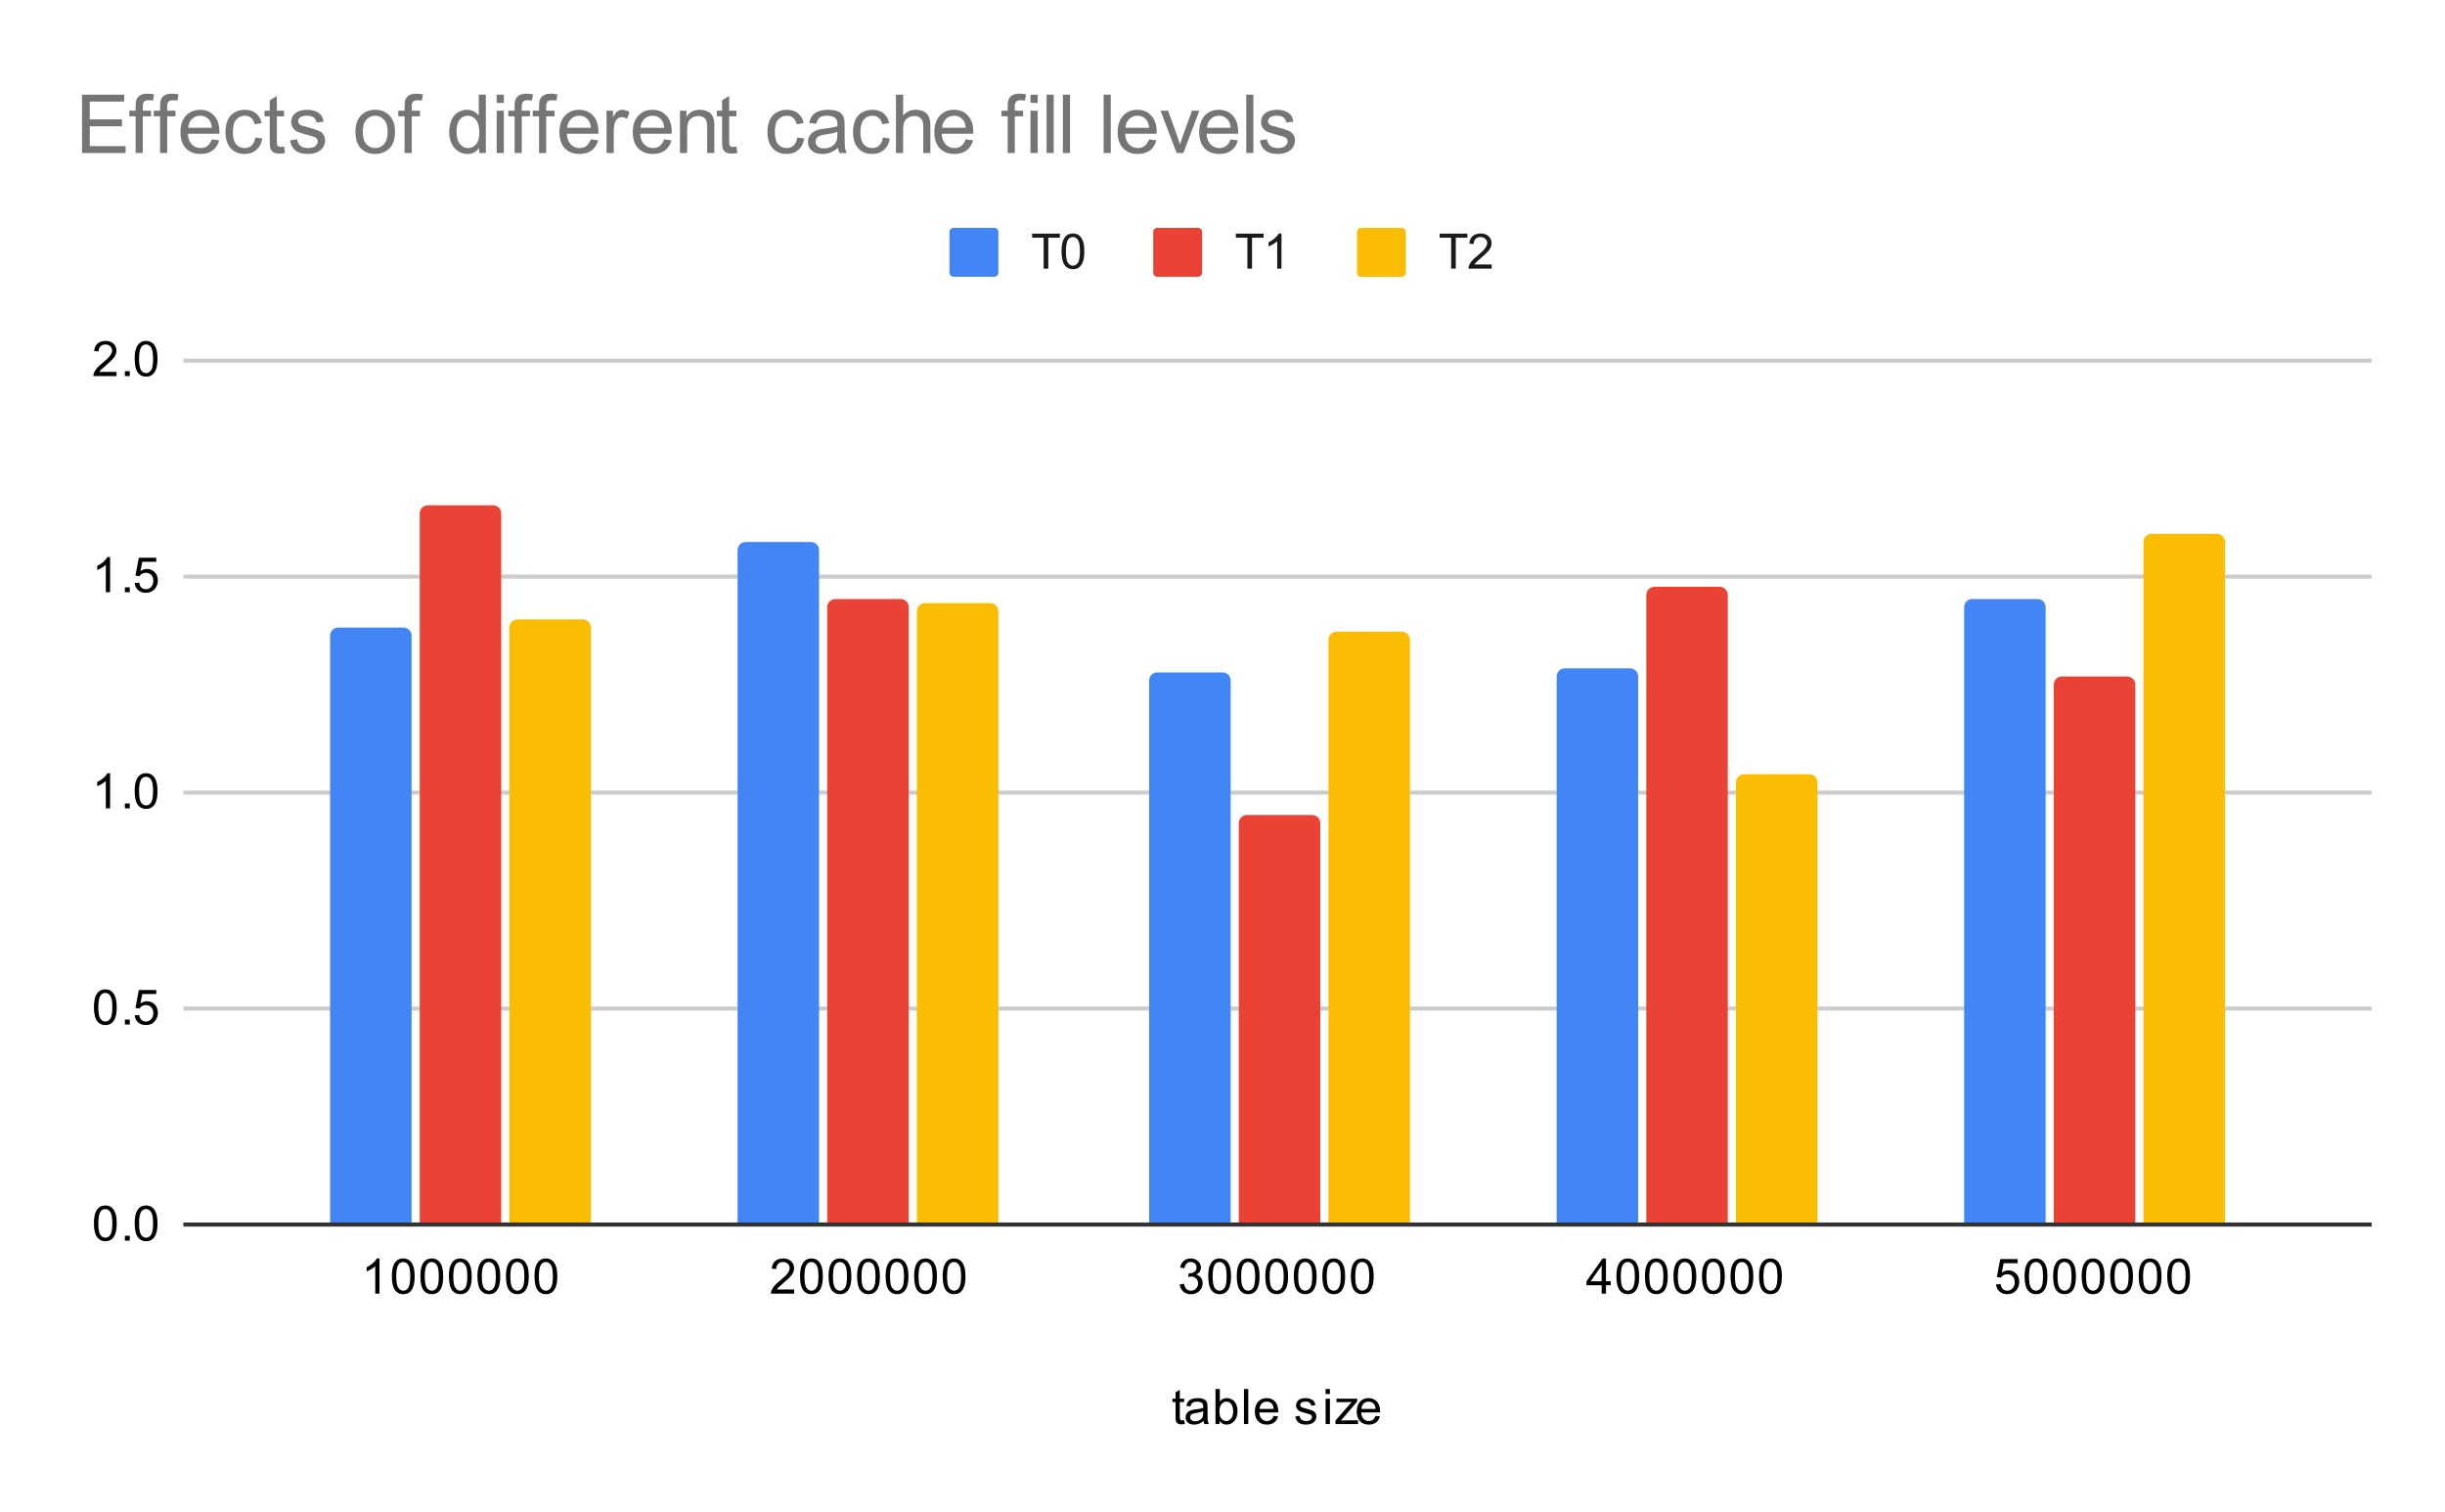 <svg version="1.1" viewBox="0.0 0.0 600.0 371.0" fill="none" stroke="none" stroke-linecap="square" stroke-miterlimit="10" width="600" height="371" xmlns:xlink="http://www.w3.org/1999/xlink" xmlns="http://www.w3.org/2000/svg"><path fill="#ffffff" d="M0 0L600.0 0L600.0 371.0L0 371.0L0 0Z" fill-rule="nonzero"/><path stroke="#333333" stroke-width="1.0" stroke-linecap="butt" d="M45.5 300.5L581.5 300.5" fill-rule="nonzero"/><path stroke="#cccccc" stroke-width="1.0" stroke-linecap="butt" d="M45.5 247.5L581.5 247.5" fill-rule="nonzero"/><path stroke="#cccccc" stroke-width="1.0" stroke-linecap="butt" d="M45.5 194.5L581.5 194.5" fill-rule="nonzero"/><path stroke="#cccccc" stroke-width="1.0" stroke-linecap="butt" d="M45.5 141.5L581.5 141.5" fill-rule="nonzero"/><path stroke="#cccccc" stroke-width="1.0" stroke-linecap="butt" d="M45.5 88.5L581.5 88.5" fill-rule="nonzero"/><clipPath id="id_0"><path d="M45.55 88.283L581.45 88.283L581.45 300.45L45.55 300.45L45.55 88.283Z" clip-rule="nonzero"/></clipPath><path stroke="#000000" stroke-width="2.0" stroke-linecap="butt" stroke-opacity="0.0" clip-path="url(#id_0)" d="M101.0 300.0L81.0 300.0L81.0 156.0C81.0 154.895 81.895 154.0 83.0 154.0L99.0 154.0C100.105 154.0 101.0 154.895 101.0 156.0Z" fill-rule="nonzero"/><path fill="#4285f4" clip-path="url(#id_0)" d="M101.0 300.0L81.0 300.0L81.0 156.0C81.0 154.895 81.895 154.0 83.0 154.0L99.0 154.0C100.105 154.0 101.0 154.895 101.0 156.0Z" fill-rule="nonzero"/><path stroke="#000000" stroke-width="2.0" stroke-linecap="butt" stroke-opacity="0.0" clip-path="url(#id_0)" d="M201.0 300.0L181.0 300.0L181.0 135.0C181.0 133.895 181.895 133.0 183.0 133.0L199.0 133.0C200.105 133.0 201.0 133.895 201.0 135.0Z" fill-rule="nonzero"/><path fill="#4285f4" clip-path="url(#id_0)" d="M201.0 300.0L181.0 300.0L181.0 135.0C181.0 133.895 181.895 133.0 183.0 133.0L199.0 133.0C200.105 133.0 201.0 133.895 201.0 135.0Z" fill-rule="nonzero"/><path stroke="#000000" stroke-width="2.0" stroke-linecap="butt" stroke-opacity="0.0" clip-path="url(#id_0)" d="M302.0 300.0L282.0 300.0L282.0 167.0C282.0 165.895 282.895 165.0 284.0 165.0L300.0 165.0C301.105 165.0 302.0 165.895 302.0 167.0Z" fill-rule="nonzero"/><path fill="#4285f4" clip-path="url(#id_0)" d="M302.0 300.0L282.0 300.0L282.0 167.0C282.0 165.895 282.895 165.0 284.0 165.0L300.0 165.0C301.105 165.0 302.0 165.895 302.0 167.0Z" fill-rule="nonzero"/><path stroke="#000000" stroke-width="2.0" stroke-linecap="butt" stroke-opacity="0.0" clip-path="url(#id_0)" d="M402.0 300.0L382.0 300.0L382.0 166.0C382.0 164.895 382.895 164.0 384.0 164.0L400.0 164.0C401.105 164.0 402.0 164.895 402.0 166.0Z" fill-rule="nonzero"/><path fill="#4285f4" clip-path="url(#id_0)" d="M402.0 300.0L382.0 300.0L382.0 166.0C382.0 164.895 382.895 164.0 384.0 164.0L400.0 164.0C401.105 164.0 402.0 164.895 402.0 166.0Z" fill-rule="nonzero"/><path stroke="#000000" stroke-width="2.0" stroke-linecap="butt" stroke-opacity="0.0" clip-path="url(#id_0)" d="M502.0 300.0L482.0 300.0L482.0 149.0C482.0 147.895 482.895 147.0 484.0 147.0L500.0 147.0C501.105 147.0 502.0 147.895 502.0 149.0Z" fill-rule="nonzero"/><path fill="#4285f4" clip-path="url(#id_0)" d="M502.0 300.0L482.0 300.0L482.0 149.0C482.0 147.895 482.895 147.0 484.0 147.0L500.0 147.0C501.105 147.0 502.0 147.895 502.0 149.0Z" fill-rule="nonzero"/><path stroke="#000000" stroke-width="2.0" stroke-linecap="butt" stroke-opacity="0.0" clip-path="url(#id_0)" d="M123.0 300.0L103.0 300.0L103.0 126.0C103.0 124.895 103.895 124.0 105.0 124.0L121.0 124.0C122.105 124.0 123.0 124.895 123.0 126.0Z" fill-rule="nonzero"/><path fill="#ea4335" clip-path="url(#id_0)" d="M123.0 300.0L103.0 300.0L103.0 126.0C103.0 124.895 103.895 124.0 105.0 124.0L121.0 124.0C122.105 124.0 123.0 124.895 123.0 126.0Z" fill-rule="nonzero"/><path stroke="#000000" stroke-width="2.0" stroke-linecap="butt" stroke-opacity="0.0" clip-path="url(#id_0)" d="M223.0 300.0L203.0 300.0L203.0 149.0C203.0 147.895 203.895 147.0 205.0 147.0L221.0 147.0C222.105 147.0 223.0 147.895 223.0 149.0Z" fill-rule="nonzero"/><path fill="#ea4335" clip-path="url(#id_0)" d="M223.0 300.0L203.0 300.0L203.0 149.0C203.0 147.895 203.895 147.0 205.0 147.0L221.0 147.0C222.105 147.0 223.0 147.895 223.0 149.0Z" fill-rule="nonzero"/><path stroke="#000000" stroke-width="2.0" stroke-linecap="butt" stroke-opacity="0.0" clip-path="url(#id_0)" d="M324.0 300.0L304.0 300.0L304.0 202.0C304.0 200.895 304.895 200.0 306.0 200.0L322.0 200.0C323.105 200.0 324.0 200.895 324.0 202.0Z" fill-rule="nonzero"/><path fill="#ea4335" clip-path="url(#id_0)" d="M324.0 300.0L304.0 300.0L304.0 202.0C304.0 200.895 304.895 200.0 306.0 200.0L322.0 200.0C323.105 200.0 324.0 200.895 324.0 202.0Z" fill-rule="nonzero"/><path stroke="#000000" stroke-width="2.0" stroke-linecap="butt" stroke-opacity="0.0" clip-path="url(#id_0)" d="M424.0 300.0L404.0 300.0L404.0 146.0C404.0 144.895 404.895 144.0 406.0 144.0L422.0 144.0C423.105 144.0 424.0 144.895 424.0 146.0Z" fill-rule="nonzero"/><path fill="#ea4335" clip-path="url(#id_0)" d="M424.0 300.0L404.0 300.0L404.0 146.0C404.0 144.895 404.895 144.0 406.0 144.0L422.0 144.0C423.105 144.0 424.0 144.895 424.0 146.0Z" fill-rule="nonzero"/><path stroke="#000000" stroke-width="2.0" stroke-linecap="butt" stroke-opacity="0.0" clip-path="url(#id_0)" d="M524.0 300.0L504.0 300.0L504.0 168.0C504.0 166.895 504.895 166.0 506.0 166.0L522.0 166.0C523.105 166.0 524.0 166.895 524.0 168.0Z" fill-rule="nonzero"/><path fill="#ea4335" clip-path="url(#id_0)" d="M524.0 300.0L504.0 300.0L504.0 168.0C504.0 166.895 504.895 166.0 506.0 166.0L522.0 166.0C523.105 166.0 524.0 166.895 524.0 168.0Z" fill-rule="nonzero"/><path stroke="#000000" stroke-width="2.0" stroke-linecap="butt" stroke-opacity="0.0" clip-path="url(#id_0)" d="M145.0 300.0L125.0 300.0L125.0 154.0C125.0 152.895 125.895 152.0 127.0 152.0L143.0 152.0C144.105 152.0 145.0 152.895 145.0 154.0Z" fill-rule="nonzero"/><path fill="#fbbc04" clip-path="url(#id_0)" d="M145.0 300.0L125.0 300.0L125.0 154.0C125.0 152.895 125.895 152.0 127.0 152.0L143.0 152.0C144.105 152.0 145.0 152.895 145.0 154.0Z" fill-rule="nonzero"/><path stroke="#000000" stroke-width="2.0" stroke-linecap="butt" stroke-opacity="0.0" clip-path="url(#id_0)" d="M245.0 300.0L225.0 300.0L225.0 150.0C225.0 148.895 225.895 148.0 227.0 148.0L243.0 148.0C244.105 148.0 245.0 148.895 245.0 150.0Z" fill-rule="nonzero"/><path fill="#fbbc04" clip-path="url(#id_0)" d="M245.0 300.0L225.0 300.0L225.0 150.0C225.0 148.895 225.895 148.0 227.0 148.0L243.0 148.0C244.105 148.0 245.0 148.895 245.0 150.0Z" fill-rule="nonzero"/><path stroke="#000000" stroke-width="2.0" stroke-linecap="butt" stroke-opacity="0.0" clip-path="url(#id_0)" d="M346.0 300.0L326.0 300.0L326.0 157.0C326.0 155.895 326.895 155.0 328.0 155.0L344.0 155.0C345.105 155.0 346.0 155.895 346.0 157.0Z" fill-rule="nonzero"/><path fill="#fbbc04" clip-path="url(#id_0)" d="M346.0 300.0L326.0 300.0L326.0 157.0C326.0 155.895 326.895 155.0 328.0 155.0L344.0 155.0C345.105 155.0 346.0 155.895 346.0 157.0Z" fill-rule="nonzero"/><path stroke="#000000" stroke-width="2.0" stroke-linecap="butt" stroke-opacity="0.0" clip-path="url(#id_0)" d="M446.0 300.0L426.0 300.0L426.0 192.0C426.0 190.895 426.895 190.0 428.0 190.0L444.0 190.0C445.105 190.0 446.0 190.895 446.0 192.0Z" fill-rule="nonzero"/><path fill="#fbbc04" clip-path="url(#id_0)" d="M446.0 300.0L426.0 300.0L426.0 192.0C426.0 190.895 426.895 190.0 428.0 190.0L444.0 190.0C445.105 190.0 446.0 190.895 446.0 192.0Z" fill-rule="nonzero"/><path stroke="#000000" stroke-width="2.0" stroke-linecap="butt" stroke-opacity="0.0" clip-path="url(#id_0)" d="M546.0 300.0L526.0 300.0L526.0 133.0C526.0 131.895 526.895 131.0 528.0 131.0L544.0 131.0C545.105 131.0 546.0 131.895 546.0 133.0Z" fill-rule="nonzero"/><path fill="#fbbc04" clip-path="url(#id_0)" d="M546.0 300.0L526.0 300.0L526.0 133.0C526.0 131.895 526.895 131.0 528.0 131.0L544.0 131.0C545.105 131.0 546.0 131.895 546.0 133.0Z" fill-rule="nonzero"/><path fill="#000000" d="M290.594 348.512L290.75 349.434Q290.297 349.528 289.953 349.528Q289.375 349.528 289.062 349.356Q288.75 349.169 288.609 348.872Q288.484 348.575 288.484 347.622L288.484 344.044L287.719 344.044L287.719 343.231L288.484 343.231L288.484 341.684L289.531 341.059L289.531 343.231L290.594 343.231L290.594 344.044L289.531 344.044L289.531 347.684Q289.531 348.137 289.578 348.262Q289.641 348.387 289.766 348.466Q289.891 348.544 290.125 348.544Q290.312 348.544 290.594 348.512ZM295.359 348.684Q294.766 349.184 294.219 349.387Q293.688 349.591 293.062 349.591Q292.031 349.591 291.484 349.091Q290.938 348.591 290.938 347.809Q290.938 347.356 291.141 346.981Q291.344 346.591 291.688 346.372Q292.031 346.137 292.453 346.028Q292.75 345.934 293.391 345.856Q294.656 345.716 295.266 345.497Q295.266 345.278 295.266 345.231Q295.266 344.575 294.969 344.309Q294.562 343.966 293.766 343.966Q293.031 343.966 292.672 344.231Q292.312 344.481 292.141 345.137L291.109 344.997Q291.25 344.341 291.578 343.934Q291.906 343.528 292.516 343.309Q293.125 343.091 293.922 343.091Q294.719 343.091 295.219 343.278Q295.719 343.466 295.953 343.747Q296.188 344.028 296.281 344.466Q296.328 344.731 296.328 345.434L296.328 346.841Q296.328 348.309 296.391 348.7Q296.469 349.091 296.672 349.45L295.562 349.45Q295.406 349.122 295.359 348.684ZM295.266 346.325Q294.688 346.559 293.547 346.731Q292.891 346.825 292.625 346.95Q292.359 347.059 292.203 347.278Q292.062 347.497 292.062 347.778Q292.062 348.2 292.375 348.481Q292.703 348.762 293.312 348.762Q293.922 348.762 294.391 348.497Q294.875 348.231 295.094 347.762Q295.266 347.403 295.266 346.716L295.266 346.325ZM299.266 349.45L298.281 349.45L298.281 340.856L299.344 340.856L299.344 343.919Q300.016 343.091 301.047 343.091Q301.625 343.091 302.125 343.325Q302.641 343.544 302.969 343.966Q303.312 344.387 303.5 344.981Q303.688 345.575 303.688 346.247Q303.688 347.841 302.891 348.716Q302.094 349.591 301.0 349.591Q299.891 349.591 299.266 348.669L299.266 349.45ZM299.25 346.294Q299.25 347.403 299.562 347.903Q300.062 348.716 300.906 348.716Q301.594 348.716 302.094 348.122Q302.609 347.528 302.609 346.325Q302.609 345.106 302.125 344.528Q301.641 343.95 300.953 343.95Q300.266 343.95 299.75 344.559Q299.25 345.153 299.25 346.294ZM305.266 349.45L305.266 340.856L306.328 340.856L306.328 349.45L305.266 349.45ZM312.547 347.45L313.641 347.575Q313.391 348.528 312.688 349.059Q311.984 349.591 310.906 349.591Q309.547 349.591 308.734 348.747Q307.938 347.903 307.938 346.387Q307.938 344.825 308.75 343.966Q309.562 343.091 310.844 343.091Q312.094 343.091 312.875 343.934Q313.672 344.778 313.672 346.325Q313.672 346.419 313.672 346.606L309.031 346.606Q309.094 347.637 309.609 348.184Q310.125 348.716 310.906 348.716Q311.484 348.716 311.891 348.419Q312.312 348.106 312.547 347.45ZM309.094 345.747L312.562 345.747Q312.5 344.95 312.172 344.559Q311.656 343.95 310.859 343.95Q310.125 343.95 309.625 344.434Q309.141 344.919 309.094 345.747ZM317.875 347.591L318.906 347.434Q319.0 348.059 319.391 348.387Q319.797 348.716 320.531 348.716Q321.25 348.716 321.594 348.434Q321.953 348.137 321.953 347.731Q321.953 347.372 321.641 347.169Q321.422 347.028 320.562 346.809Q319.406 346.512 318.953 346.309Q318.516 346.091 318.281 345.716Q318.047 345.341 318.047 344.872Q318.047 344.466 318.234 344.106Q318.422 343.747 318.75 343.512Q319.0 343.341 319.422 343.216Q319.844 343.091 320.344 343.091Q321.062 343.091 321.609 343.309Q322.172 343.512 322.438 343.872Q322.703 344.231 322.797 344.825L321.766 344.966Q321.703 344.497 321.359 344.231Q321.031 343.95 320.406 343.95Q319.688 343.95 319.375 344.2Q319.062 344.434 319.062 344.762Q319.062 344.966 319.188 345.122Q319.328 345.294 319.594 345.403Q319.75 345.466 320.531 345.669Q321.656 345.981 322.094 346.169Q322.531 346.356 322.781 346.716Q323.031 347.075 323.031 347.622Q323.031 348.153 322.719 348.622Q322.422 349.075 321.844 349.341Q321.266 349.591 320.531 349.591Q319.312 349.591 318.672 349.091Q318.047 348.575 317.875 347.591ZM325.297 342.075L325.297 340.856L326.359 340.856L326.359 342.075L325.297 342.075ZM325.297 349.45L325.297 343.231L326.359 343.231L326.359 349.45L325.297 349.45ZM327.734 349.45L327.734 348.591L331.703 344.044Q331.016 344.075 330.5 344.075L327.969 344.075L327.969 343.231L333.062 343.231L333.062 343.919L329.688 347.872L329.031 348.591Q329.75 348.544 330.359 348.544L333.25 348.544L333.25 349.45L327.734 349.45ZM337.547 347.45L338.641 347.575Q338.391 348.528 337.688 349.059Q336.984 349.591 335.906 349.591Q334.547 349.591 333.734 348.747Q332.938 347.903 332.938 346.387Q332.938 344.825 333.75 343.966Q334.562 343.091 335.844 343.091Q337.094 343.091 337.875 343.934Q338.672 344.778 338.672 346.325Q338.672 346.419 338.672 346.606L334.031 346.606Q334.094 347.637 334.609 348.184Q335.125 348.716 335.906 348.716Q336.484 348.716 336.891 348.419Q337.312 348.106 337.547 347.45ZM334.094 345.747L337.562 345.747Q337.5 344.95 337.172 344.559Q336.656 343.95 335.859 343.95Q335.125 343.95 334.625 344.434Q334.141 344.919 334.094 345.747Z" fill-rule="nonzero"/><path fill="#000000" d="M23.05 300.216Q23.05 298.684 23.363 297.762Q23.675 296.825 24.284 296.325Q24.909 295.825 25.847 295.825Q26.534 295.825 27.05 296.106Q27.581 296.387 27.925 296.919Q28.269 297.434 28.456 298.184Q28.644 298.934 28.644 300.216Q28.644 301.731 28.331 302.653Q28.034 303.575 27.409 304.091Q26.8 304.591 25.847 304.591Q24.613 304.591 23.894 303.7Q23.05 302.637 23.05 300.216ZM24.128 300.216Q24.128 302.325 24.628 303.028Q25.128 303.731 25.847 303.731Q26.581 303.731 27.066 303.028Q27.566 302.325 27.566 300.216Q27.566 298.091 27.066 297.403Q26.581 296.7 25.831 296.7Q25.113 296.7 24.675 297.309Q24.128 298.091 24.128 300.216ZM30.644 304.45L30.644 303.247L31.847 303.247L31.847 304.45L30.644 304.45ZM33.05 300.216Q33.05 298.684 33.362 297.762Q33.675 296.825 34.284 296.325Q34.909 295.825 35.847 295.825Q36.534 295.825 37.05 296.106Q37.581 296.387 37.925 296.919Q38.269 297.434 38.456 298.184Q38.644 298.934 38.644 300.216Q38.644 301.731 38.331 302.653Q38.034 303.575 37.409 304.091Q36.8 304.591 35.847 304.591Q34.612 304.591 33.894 303.7Q33.05 302.637 33.05 300.216ZM34.128 300.216Q34.128 302.325 34.628 303.028Q35.128 303.731 35.847 303.731Q36.581 303.731 37.066 303.028Q37.566 302.325 37.566 300.216Q37.566 298.091 37.066 297.403Q36.581 296.7 35.831 296.7Q35.112 296.7 34.675 297.309Q34.128 298.091 34.128 300.216Z" fill-rule="nonzero"/><path fill="#000000" d="M23.05 247.174Q23.05 245.643 23.363 244.721Q23.675 243.783 24.284 243.283Q24.909 242.783 25.847 242.783Q26.534 242.783 27.05 243.065Q27.581 243.346 27.925 243.877Q28.269 244.393 28.456 245.143Q28.644 245.893 28.644 247.174Q28.644 248.69 28.331 249.611Q28.034 250.533 27.409 251.049Q26.8 251.549 25.847 251.549Q24.613 251.549 23.894 250.658Q23.05 249.596 23.05 247.174ZM24.128 247.174Q24.128 249.283 24.628 249.986Q25.128 250.69 25.847 250.69Q26.581 250.69 27.066 249.986Q27.566 249.283 27.566 247.174Q27.566 245.049 27.066 244.361Q26.581 243.658 25.831 243.658Q25.113 243.658 24.675 244.268Q24.128 245.049 24.128 247.174ZM30.644 251.408L30.644 250.205L31.847 250.205L31.847 251.408L30.644 251.408ZM33.05 249.158L34.159 249.065Q34.284 249.877 34.722 250.283Q35.175 250.69 35.816 250.69Q36.566 250.69 37.097 250.111Q37.628 249.533 37.628 248.596Q37.628 247.69 37.112 247.174Q36.612 246.643 35.784 246.643Q35.284 246.643 34.862 246.877Q34.456 247.111 34.222 247.471L33.237 247.346L34.066 242.94L38.347 242.94L38.347 243.94L34.909 243.94L34.456 246.252Q35.222 245.705 36.066 245.705Q37.191 245.705 37.956 246.486Q38.737 247.268 38.737 248.502Q38.737 249.658 38.066 250.518Q37.237 251.549 35.816 251.549Q34.644 251.549 33.894 250.893Q33.159 250.236 33.05 249.158Z" fill-rule="nonzero"/><path fill="#000000" d="M27.019 198.367L25.972 198.367L25.972 191.648Q25.581 192.007 24.956 192.382Q24.347 192.742 23.863 192.914L23.863 191.898Q24.738 191.476 25.394 190.898Q26.066 190.304 26.347 189.742L27.019 189.742L27.019 198.367ZM30.644 198.367L30.644 197.164L31.847 197.164L31.847 198.367L30.644 198.367ZM33.05 194.132Q33.05 192.601 33.362 191.679Q33.675 190.742 34.284 190.242Q34.909 189.742 35.847 189.742Q36.534 189.742 37.05 190.023Q37.581 190.304 37.925 190.835Q38.269 191.351 38.456 192.101Q38.644 192.851 38.644 194.132Q38.644 195.648 38.331 196.57Q38.034 197.492 37.409 198.007Q36.8 198.507 35.847 198.507Q34.612 198.507 33.894 197.617Q33.05 196.554 33.05 194.132ZM34.128 194.132Q34.128 196.242 34.628 196.945Q35.128 197.648 35.847 197.648Q36.581 197.648 37.066 196.945Q37.566 196.242 37.566 194.132Q37.566 192.007 37.066 191.32Q36.581 190.617 35.831 190.617Q35.112 190.617 34.675 191.226Q34.128 192.007 34.128 194.132Z" fill-rule="nonzero"/><path fill="#000000" d="M27.019 145.325L25.972 145.325L25.972 138.606Q25.581 138.966 24.956 139.341Q24.347 139.7 23.863 139.872L23.863 138.856Q24.738 138.434 25.394 137.856Q26.066 137.262 26.347 136.7L27.019 136.7L27.019 145.325ZM30.644 145.325L30.644 144.122L31.847 144.122L31.847 145.325L30.644 145.325ZM33.05 143.075L34.159 142.981Q34.284 143.794 34.722 144.2Q35.175 144.606 35.816 144.606Q36.566 144.606 37.097 144.028Q37.628 143.45 37.628 142.512Q37.628 141.606 37.112 141.091Q36.612 140.559 35.784 140.559Q35.284 140.559 34.862 140.794Q34.456 141.028 34.222 141.387L33.237 141.262L34.066 136.856L38.347 136.856L38.347 137.856L34.909 137.856L34.456 140.169Q35.222 139.622 36.066 139.622Q37.191 139.622 37.956 140.403Q38.737 141.184 38.737 142.419Q38.737 143.575 38.066 144.434Q37.237 145.466 35.816 145.466Q34.644 145.466 33.894 144.809Q33.159 144.153 33.05 143.075Z" fill-rule="nonzero"/><path fill="#000000" d="M28.597 91.268L28.597 92.283L22.909 92.283Q22.909 91.908 23.034 91.549Q23.253 90.971 23.722 90.408Q24.206 89.846 25.113 89.111Q26.519 87.955 27.003 87.283Q27.503 86.611 27.503 86.018Q27.503 85.393 27.05 84.971Q26.597 84.533 25.878 84.533Q25.113 84.533 24.659 84.986Q24.206 85.44 24.191 86.252L23.113 86.143Q23.222 84.924 23.941 84.299Q24.675 83.658 25.909 83.658Q27.144 83.658 27.863 84.346Q28.581 85.033 28.581 86.049Q28.581 86.565 28.363 87.065Q28.159 87.549 27.659 88.111Q27.175 88.658 26.05 89.611Q25.097 90.408 24.816 90.705Q24.55 90.986 24.378 91.268L28.597 91.268ZM30.644 92.283L30.644 91.08L31.847 91.08L31.847 92.283L30.644 92.283ZM33.05 88.049Q33.05 86.518 33.362 85.596Q33.675 84.658 34.284 84.158Q34.909 83.658 35.847 83.658Q36.534 83.658 37.05 83.94Q37.581 84.221 37.925 84.752Q38.269 85.268 38.456 86.018Q38.644 86.768 38.644 88.049Q38.644 89.565 38.331 90.486Q38.034 91.408 37.409 91.924Q36.8 92.424 35.847 92.424Q34.612 92.424 33.894 91.533Q33.05 90.471 33.05 88.049ZM34.128 88.049Q34.128 90.158 34.628 90.861Q35.128 91.565 35.847 91.565Q36.581 91.565 37.066 90.861Q37.566 90.158 37.566 88.049Q37.566 85.924 37.066 85.236Q36.581 84.533 35.831 84.533Q35.112 84.533 34.675 85.143Q34.128 85.924 34.128 88.049Z" fill-rule="nonzero"/><path fill="#000000" d="M93.132 317.45L92.085 317.45L92.085 310.731Q91.695 311.091 91.07 311.466Q90.46 311.825 89.976 311.997L89.976 310.981Q90.851 310.559 91.507 309.981Q92.179 309.387 92.46 308.825L93.132 308.825L93.132 317.45ZM96.164 313.216Q96.164 311.684 96.476 310.762Q96.789 309.825 97.398 309.325Q98.023 308.825 98.96 308.825Q99.648 308.825 100.164 309.106Q100.695 309.387 101.039 309.919Q101.382 310.434 101.57 311.184Q101.757 311.934 101.757 313.216Q101.757 314.731 101.445 315.653Q101.148 316.575 100.523 317.091Q99.914 317.591 98.96 317.591Q97.726 317.591 97.007 316.7Q96.164 315.637 96.164 313.216ZM97.242 313.216Q97.242 315.325 97.742 316.028Q98.242 316.731 98.96 316.731Q99.695 316.731 100.179 316.028Q100.679 315.325 100.679 313.216Q100.679 311.091 100.179 310.403Q99.695 309.7 98.945 309.7Q98.226 309.7 97.789 310.309Q97.242 311.091 97.242 313.216ZM103.164 313.216Q103.164 311.684 103.476 310.762Q103.789 309.825 104.398 309.325Q105.023 308.825 105.96 308.825Q106.648 308.825 107.164 309.106Q107.695 309.387 108.039 309.919Q108.382 310.434 108.57 311.184Q108.757 311.934 108.757 313.216Q108.757 314.731 108.445 315.653Q108.148 316.575 107.523 317.091Q106.914 317.591 105.96 317.591Q104.726 317.591 104.007 316.7Q103.164 315.637 103.164 313.216ZM104.242 313.216Q104.242 315.325 104.742 316.028Q105.242 316.731 105.96 316.731Q106.695 316.731 107.179 316.028Q107.679 315.325 107.679 313.216Q107.679 311.091 107.179 310.403Q106.695 309.7 105.945 309.7Q105.226 309.7 104.789 310.309Q104.242 311.091 104.242 313.216ZM110.164 313.216Q110.164 311.684 110.476 310.762Q110.789 309.825 111.398 309.325Q112.023 308.825 112.96 308.825Q113.648 308.825 114.164 309.106Q114.695 309.387 115.039 309.919Q115.382 310.434 115.57 311.184Q115.757 311.934 115.757 313.216Q115.757 314.731 115.445 315.653Q115.148 316.575 114.523 317.091Q113.914 317.591 112.96 317.591Q111.726 317.591 111.007 316.7Q110.164 315.637 110.164 313.216ZM111.242 313.216Q111.242 315.325 111.742 316.028Q112.242 316.731 112.96 316.731Q113.695 316.731 114.179 316.028Q114.679 315.325 114.679 313.216Q114.679 311.091 114.179 310.403Q113.695 309.7 112.945 309.7Q112.226 309.7 111.789 310.309Q111.242 311.091 111.242 313.216ZM117.164 313.216Q117.164 311.684 117.476 310.762Q117.789 309.825 118.398 309.325Q119.023 308.825 119.96 308.825Q120.648 308.825 121.164 309.106Q121.695 309.387 122.039 309.919Q122.382 310.434 122.57 311.184Q122.757 311.934 122.757 313.216Q122.757 314.731 122.445 315.653Q122.148 316.575 121.523 317.091Q120.914 317.591 119.96 317.591Q118.726 317.591 118.007 316.7Q117.164 315.637 117.164 313.216ZM118.242 313.216Q118.242 315.325 118.742 316.028Q119.242 316.731 119.96 316.731Q120.695 316.731 121.179 316.028Q121.679 315.325 121.679 313.216Q121.679 311.091 121.179 310.403Q120.695 309.7 119.945 309.7Q119.226 309.7 118.789 310.309Q118.242 311.091 118.242 313.216ZM124.164 313.216Q124.164 311.684 124.476 310.762Q124.789 309.825 125.398 309.325Q126.023 308.825 126.96 308.825Q127.648 308.825 128.164 309.106Q128.695 309.387 129.039 309.919Q129.382 310.434 129.57 311.184Q129.757 311.934 129.757 313.216Q129.757 314.731 129.445 315.653Q129.148 316.575 128.523 317.091Q127.914 317.591 126.96 317.591Q125.726 317.591 125.007 316.7Q124.164 315.637 124.164 313.216ZM125.242 313.216Q125.242 315.325 125.742 316.028Q126.242 316.731 126.96 316.731Q127.695 316.731 128.179 316.028Q128.679 315.325 128.679 313.216Q128.679 311.091 128.179 310.403Q127.695 309.7 126.945 309.7Q126.226 309.7 125.789 310.309Q125.242 311.091 125.242 313.216ZM131.164 313.216Q131.164 311.684 131.476 310.762Q131.789 309.825 132.398 309.325Q133.023 308.825 133.96 308.825Q134.648 308.825 135.164 309.106Q135.695 309.387 136.039 309.919Q136.382 310.434 136.57 311.184Q136.757 311.934 136.757 313.216Q136.757 314.731 136.445 315.653Q136.148 316.575 135.523 317.091Q134.914 317.591 133.96 317.591Q132.726 317.591 132.007 316.7Q131.164 315.637 131.164 313.216ZM132.242 313.216Q132.242 315.325 132.742 316.028Q133.242 316.731 133.96 316.731Q134.695 316.731 135.179 316.028Q135.679 315.325 135.679 313.216Q135.679 311.091 135.179 310.403Q134.695 309.7 133.945 309.7Q133.226 309.7 132.789 310.309Q132.242 311.091 132.242 313.216Z" fill-rule="nonzero"/><path fill="#000000" d="M194.879 316.434L194.879 317.45L189.191 317.45Q189.191 317.075 189.316 316.716Q189.535 316.137 190.004 315.575Q190.488 315.012 191.394 314.278Q192.801 313.122 193.285 312.45Q193.785 311.778 193.785 311.184Q193.785 310.559 193.332 310.137Q192.879 309.7 192.16 309.7Q191.394 309.7 190.941 310.153Q190.488 310.606 190.472 311.419L189.394 311.309Q189.504 310.091 190.222 309.466Q190.957 308.825 192.191 308.825Q193.426 308.825 194.144 309.512Q194.863 310.2 194.863 311.216Q194.863 311.731 194.644 312.231Q194.441 312.716 193.941 313.278Q193.457 313.825 192.332 314.778Q191.379 315.575 191.097 315.872Q190.832 316.153 190.66 316.434L194.879 316.434ZM196.332 313.216Q196.332 311.684 196.644 310.762Q196.957 309.825 197.566 309.325Q198.191 308.825 199.129 308.825Q199.816 308.825 200.332 309.106Q200.863 309.387 201.207 309.919Q201.551 310.434 201.738 311.184Q201.926 311.934 201.926 313.216Q201.926 314.731 201.613 315.653Q201.316 316.575 200.691 317.091Q200.082 317.591 199.129 317.591Q197.894 317.591 197.176 316.7Q196.332 315.637 196.332 313.216ZM197.41 313.216Q197.41 315.325 197.91 316.028Q198.41 316.731 199.129 316.731Q199.863 316.731 200.347 316.028Q200.847 315.325 200.847 313.216Q200.847 311.091 200.347 310.403Q199.863 309.7 199.113 309.7Q198.394 309.7 197.957 310.309Q197.41 311.091 197.41 313.216ZM203.332 313.216Q203.332 311.684 203.644 310.762Q203.957 309.825 204.566 309.325Q205.191 308.825 206.129 308.825Q206.816 308.825 207.332 309.106Q207.863 309.387 208.207 309.919Q208.551 310.434 208.738 311.184Q208.926 311.934 208.926 313.216Q208.926 314.731 208.613 315.653Q208.316 316.575 207.691 317.091Q207.082 317.591 206.129 317.591Q204.894 317.591 204.176 316.7Q203.332 315.637 203.332 313.216ZM204.41 313.216Q204.41 315.325 204.91 316.028Q205.41 316.731 206.129 316.731Q206.863 316.731 207.347 316.028Q207.847 315.325 207.847 313.216Q207.847 311.091 207.347 310.403Q206.863 309.7 206.113 309.7Q205.394 309.7 204.957 310.309Q204.41 311.091 204.41 313.216ZM210.332 313.216Q210.332 311.684 210.644 310.762Q210.957 309.825 211.566 309.325Q212.191 308.825 213.129 308.825Q213.816 308.825 214.332 309.106Q214.863 309.387 215.207 309.919Q215.551 310.434 215.738 311.184Q215.926 311.934 215.926 313.216Q215.926 314.731 215.613 315.653Q215.316 316.575 214.691 317.091Q214.082 317.591 213.129 317.591Q211.894 317.591 211.176 316.7Q210.332 315.637 210.332 313.216ZM211.41 313.216Q211.41 315.325 211.91 316.028Q212.41 316.731 213.129 316.731Q213.863 316.731 214.347 316.028Q214.847 315.325 214.847 313.216Q214.847 311.091 214.347 310.403Q213.863 309.7 213.113 309.7Q212.394 309.7 211.957 310.309Q211.41 311.091 211.41 313.216ZM217.332 313.216Q217.332 311.684 217.644 310.762Q217.957 309.825 218.566 309.325Q219.191 308.825 220.129 308.825Q220.816 308.825 221.332 309.106Q221.863 309.387 222.207 309.919Q222.551 310.434 222.738 311.184Q222.926 311.934 222.926 313.216Q222.926 314.731 222.613 315.653Q222.316 316.575 221.691 317.091Q221.082 317.591 220.129 317.591Q218.894 317.591 218.176 316.7Q217.332 315.637 217.332 313.216ZM218.41 313.216Q218.41 315.325 218.91 316.028Q219.41 316.731 220.129 316.731Q220.863 316.731 221.347 316.028Q221.847 315.325 221.847 313.216Q221.847 311.091 221.347 310.403Q220.863 309.7 220.113 309.7Q219.394 309.7 218.957 310.309Q218.41 311.091 218.41 313.216ZM224.332 313.216Q224.332 311.684 224.644 310.762Q224.957 309.825 225.566 309.325Q226.191 308.825 227.129 308.825Q227.816 308.825 228.332 309.106Q228.863 309.387 229.207 309.919Q229.551 310.434 229.738 311.184Q229.926 311.934 229.926 313.216Q229.926 314.731 229.613 315.653Q229.316 316.575 228.691 317.091Q228.082 317.591 227.129 317.591Q225.894 317.591 225.176 316.7Q224.332 315.637 224.332 313.216ZM225.41 313.216Q225.41 315.325 225.91 316.028Q226.41 316.731 227.129 316.731Q227.863 316.731 228.347 316.028Q228.847 315.325 228.847 313.216Q228.847 311.091 228.347 310.403Q227.863 309.7 227.113 309.7Q226.394 309.7 225.957 310.309Q225.41 311.091 225.41 313.216ZM231.332 313.216Q231.332 311.684 231.644 310.762Q231.957 309.825 232.566 309.325Q233.191 308.825 234.129 308.825Q234.816 308.825 235.332 309.106Q235.863 309.387 236.207 309.919Q236.551 310.434 236.738 311.184Q236.926 311.934 236.926 313.216Q236.926 314.731 236.613 315.653Q236.316 316.575 235.691 317.091Q235.082 317.591 234.129 317.591Q232.894 317.591 232.176 316.7Q231.332 315.637 231.332 313.216ZM232.41 313.216Q232.41 315.325 232.91 316.028Q233.41 316.731 234.129 316.731Q234.863 316.731 235.347 316.028Q235.847 315.325 235.847 313.216Q235.847 311.091 235.347 310.403Q234.863 309.7 234.113 309.7Q233.394 309.7 232.957 310.309Q232.41 311.091 232.41 313.216Z" fill-rule="nonzero"/><path fill="#000000" d="M289.5 315.184L290.562 315.044Q290.734 315.934 291.172 316.341Q291.609 316.731 292.234 316.731Q292.984 316.731 293.5 316.216Q294.016 315.7 294.016 314.934Q294.016 314.216 293.531 313.747Q293.062 313.262 292.328 313.262Q292.031 313.262 291.578 313.387L291.703 312.45Q291.812 312.466 291.875 312.466Q292.547 312.466 293.078 312.122Q293.625 311.762 293.625 311.028Q293.625 310.45 293.234 310.075Q292.844 309.684 292.219 309.684Q291.609 309.684 291.188 310.075Q290.781 310.466 290.672 311.231L289.609 311.044Q289.797 309.997 290.484 309.419Q291.172 308.825 292.188 308.825Q292.891 308.825 293.484 309.137Q294.078 309.434 294.391 309.95Q294.703 310.466 294.703 311.059Q294.703 311.606 294.406 312.075Q294.109 312.528 293.531 312.794Q294.281 312.966 294.703 313.528Q295.125 314.075 295.125 314.919Q295.125 316.044 294.297 316.825Q293.484 317.606 292.234 317.606Q291.109 317.606 290.359 316.934Q289.609 316.247 289.5 315.184ZM296.5 313.216Q296.5 311.684 296.812 310.762Q297.125 309.825 297.734 309.325Q298.359 308.825 299.297 308.825Q299.984 308.825 300.5 309.106Q301.031 309.387 301.375 309.919Q301.719 310.434 301.906 311.184Q302.094 311.934 302.094 313.216Q302.094 314.731 301.781 315.653Q301.484 316.575 300.859 317.091Q300.25 317.591 299.297 317.591Q298.062 317.591 297.344 316.7Q296.5 315.637 296.5 313.216ZM297.578 313.216Q297.578 315.325 298.078 316.028Q298.578 316.731 299.297 316.731Q300.031 316.731 300.516 316.028Q301.016 315.325 301.016 313.216Q301.016 311.091 300.516 310.403Q300.031 309.7 299.281 309.7Q298.562 309.7 298.125 310.309Q297.578 311.091 297.578 313.216ZM303.5 313.216Q303.5 311.684 303.812 310.762Q304.125 309.825 304.734 309.325Q305.359 308.825 306.297 308.825Q306.984 308.825 307.5 309.106Q308.031 309.387 308.375 309.919Q308.719 310.434 308.906 311.184Q309.094 311.934 309.094 313.216Q309.094 314.731 308.781 315.653Q308.484 316.575 307.859 317.091Q307.25 317.591 306.297 317.591Q305.062 317.591 304.344 316.7Q303.5 315.637 303.5 313.216ZM304.578 313.216Q304.578 315.325 305.078 316.028Q305.578 316.731 306.297 316.731Q307.031 316.731 307.516 316.028Q308.016 315.325 308.016 313.216Q308.016 311.091 307.516 310.403Q307.031 309.7 306.281 309.7Q305.562 309.7 305.125 310.309Q304.578 311.091 304.578 313.216ZM310.5 313.216Q310.5 311.684 310.812 310.762Q311.125 309.825 311.734 309.325Q312.359 308.825 313.297 308.825Q313.984 308.825 314.5 309.106Q315.031 309.387 315.375 309.919Q315.719 310.434 315.906 311.184Q316.094 311.934 316.094 313.216Q316.094 314.731 315.781 315.653Q315.484 316.575 314.859 317.091Q314.25 317.591 313.297 317.591Q312.062 317.591 311.344 316.7Q310.5 315.637 310.5 313.216ZM311.578 313.216Q311.578 315.325 312.078 316.028Q312.578 316.731 313.297 316.731Q314.031 316.731 314.516 316.028Q315.016 315.325 315.016 313.216Q315.016 311.091 314.516 310.403Q314.031 309.7 313.281 309.7Q312.562 309.7 312.125 310.309Q311.578 311.091 311.578 313.216ZM317.5 313.216Q317.5 311.684 317.812 310.762Q318.125 309.825 318.734 309.325Q319.359 308.825 320.297 308.825Q320.984 308.825 321.5 309.106Q322.031 309.387 322.375 309.919Q322.719 310.434 322.906 311.184Q323.094 311.934 323.094 313.216Q323.094 314.731 322.781 315.653Q322.484 316.575 321.859 317.091Q321.25 317.591 320.297 317.591Q319.062 317.591 318.344 316.7Q317.5 315.637 317.5 313.216ZM318.578 313.216Q318.578 315.325 319.078 316.028Q319.578 316.731 320.297 316.731Q321.031 316.731 321.516 316.028Q322.016 315.325 322.016 313.216Q322.016 311.091 321.516 310.403Q321.031 309.7 320.281 309.7Q319.562 309.7 319.125 310.309Q318.578 311.091 318.578 313.216ZM324.5 313.216Q324.5 311.684 324.812 310.762Q325.125 309.825 325.734 309.325Q326.359 308.825 327.297 308.825Q327.984 308.825 328.5 309.106Q329.031 309.387 329.375 309.919Q329.719 310.434 329.906 311.184Q330.094 311.934 330.094 313.216Q330.094 314.731 329.781 315.653Q329.484 316.575 328.859 317.091Q328.25 317.591 327.297 317.591Q326.062 317.591 325.344 316.7Q324.5 315.637 324.5 313.216ZM325.578 313.216Q325.578 315.325 326.078 316.028Q326.578 316.731 327.297 316.731Q328.031 316.731 328.516 316.028Q329.016 315.325 329.016 313.216Q329.016 311.091 328.516 310.403Q328.031 309.7 327.281 309.7Q326.562 309.7 326.125 310.309Q325.578 311.091 325.578 313.216ZM331.5 313.216Q331.5 311.684 331.812 310.762Q332.125 309.825 332.734 309.325Q333.359 308.825 334.297 308.825Q334.984 308.825 335.5 309.106Q336.031 309.387 336.375 309.919Q336.719 310.434 336.906 311.184Q337.094 311.934 337.094 313.216Q337.094 314.731 336.781 315.653Q336.484 316.575 335.859 317.091Q335.25 317.591 334.297 317.591Q333.062 317.591 332.344 316.7Q331.5 315.637 331.5 313.216ZM332.578 313.216Q332.578 315.325 333.078 316.028Q333.578 316.731 334.297 316.731Q335.031 316.731 335.516 316.028Q336.016 315.325 336.016 313.216Q336.016 311.091 335.516 310.403Q335.031 309.7 334.281 309.7Q333.562 309.7 333.125 310.309Q332.578 311.091 332.578 313.216Z" fill-rule="nonzero"/><path fill="#000000" d="M393.043 317.45L393.043 315.387L389.324 315.387L389.324 314.419L393.246 308.856L394.106 308.856L394.106 314.419L395.262 314.419L395.262 315.387L394.106 315.387L394.106 317.45L393.043 317.45ZM393.043 314.419L393.043 310.559L390.356 314.419L393.043 314.419ZM396.668 313.216Q396.668 311.684 396.981 310.762Q397.293 309.825 397.903 309.325Q398.528 308.825 399.465 308.825Q400.153 308.825 400.668 309.106Q401.199 309.387 401.543 309.919Q401.887 310.434 402.074 311.184Q402.262 311.934 402.262 313.216Q402.262 314.731 401.949 315.653Q401.653 316.575 401.028 317.091Q400.418 317.591 399.465 317.591Q398.231 317.591 397.512 316.7Q396.668 315.637 396.668 313.216ZM397.746 313.216Q397.746 315.325 398.246 316.028Q398.746 316.731 399.465 316.731Q400.199 316.731 400.684 316.028Q401.184 315.325 401.184 313.216Q401.184 311.091 400.684 310.403Q400.199 309.7 399.449 309.7Q398.731 309.7 398.293 310.309Q397.746 311.091 397.746 313.216ZM403.668 313.216Q403.668 311.684 403.981 310.762Q404.293 309.825 404.903 309.325Q405.528 308.825 406.465 308.825Q407.153 308.825 407.668 309.106Q408.199 309.387 408.543 309.919Q408.887 310.434 409.074 311.184Q409.262 311.934 409.262 313.216Q409.262 314.731 408.949 315.653Q408.653 316.575 408.028 317.091Q407.418 317.591 406.465 317.591Q405.231 317.591 404.512 316.7Q403.668 315.637 403.668 313.216ZM404.746 313.216Q404.746 315.325 405.246 316.028Q405.746 316.731 406.465 316.731Q407.199 316.731 407.684 316.028Q408.184 315.325 408.184 313.216Q408.184 311.091 407.684 310.403Q407.199 309.7 406.449 309.7Q405.731 309.7 405.293 310.309Q404.746 311.091 404.746 313.216ZM410.668 313.216Q410.668 311.684 410.981 310.762Q411.293 309.825 411.903 309.325Q412.528 308.825 413.465 308.825Q414.153 308.825 414.668 309.106Q415.199 309.387 415.543 309.919Q415.887 310.434 416.074 311.184Q416.262 311.934 416.262 313.216Q416.262 314.731 415.949 315.653Q415.653 316.575 415.028 317.091Q414.418 317.591 413.465 317.591Q412.231 317.591 411.512 316.7Q410.668 315.637 410.668 313.216ZM411.746 313.216Q411.746 315.325 412.246 316.028Q412.746 316.731 413.465 316.731Q414.199 316.731 414.684 316.028Q415.184 315.325 415.184 313.216Q415.184 311.091 414.684 310.403Q414.199 309.7 413.449 309.7Q412.731 309.7 412.293 310.309Q411.746 311.091 411.746 313.216ZM417.668 313.216Q417.668 311.684 417.981 310.762Q418.293 309.825 418.903 309.325Q419.528 308.825 420.465 308.825Q421.153 308.825 421.668 309.106Q422.199 309.387 422.543 309.919Q422.887 310.434 423.074 311.184Q423.262 311.934 423.262 313.216Q423.262 314.731 422.949 315.653Q422.653 316.575 422.028 317.091Q421.418 317.591 420.465 317.591Q419.231 317.591 418.512 316.7Q417.668 315.637 417.668 313.216ZM418.746 313.216Q418.746 315.325 419.246 316.028Q419.746 316.731 420.465 316.731Q421.199 316.731 421.684 316.028Q422.184 315.325 422.184 313.216Q422.184 311.091 421.684 310.403Q421.199 309.7 420.449 309.7Q419.731 309.7 419.293 310.309Q418.746 311.091 418.746 313.216ZM424.668 313.216Q424.668 311.684 424.981 310.762Q425.293 309.825 425.903 309.325Q426.528 308.825 427.465 308.825Q428.153 308.825 428.668 309.106Q429.199 309.387 429.543 309.919Q429.887 310.434 430.074 311.184Q430.262 311.934 430.262 313.216Q430.262 314.731 429.949 315.653Q429.653 316.575 429.028 317.091Q428.418 317.591 427.465 317.591Q426.231 317.591 425.512 316.7Q424.668 315.637 424.668 313.216ZM425.746 313.216Q425.746 315.325 426.246 316.028Q426.746 316.731 427.465 316.731Q428.199 316.731 428.684 316.028Q429.184 315.325 429.184 313.216Q429.184 311.091 428.684 310.403Q428.199 309.7 427.449 309.7Q426.731 309.7 426.293 310.309Q425.746 311.091 425.746 313.216ZM431.668 313.216Q431.668 311.684 431.981 310.762Q432.293 309.825 432.903 309.325Q433.528 308.825 434.465 308.825Q435.153 308.825 435.668 309.106Q436.199 309.387 436.543 309.919Q436.887 310.434 437.074 311.184Q437.262 311.934 437.262 313.216Q437.262 314.731 436.949 315.653Q436.653 316.575 436.028 317.091Q435.418 317.591 434.465 317.591Q433.231 317.591 432.512 316.7Q431.668 315.637 431.668 313.216ZM432.746 313.216Q432.746 315.325 433.246 316.028Q433.746 316.731 434.465 316.731Q435.199 316.731 435.684 316.028Q436.184 315.325 436.184 313.216Q436.184 311.091 435.684 310.403Q435.199 309.7 434.449 309.7Q433.731 309.7 433.293 310.309Q432.746 311.091 432.746 313.216Z" fill-rule="nonzero"/><path fill="#000000" d="M489.836 315.2L490.946 315.106Q491.071 315.919 491.508 316.325Q491.961 316.731 492.602 316.731Q493.352 316.731 493.883 316.153Q494.415 315.575 494.415 314.637Q494.415 313.731 493.899 313.216Q493.399 312.684 492.571 312.684Q492.071 312.684 491.649 312.919Q491.243 313.153 491.008 313.512L490.024 313.387L490.852 308.981L495.133 308.981L495.133 309.981L491.696 309.981L491.243 312.294Q492.008 311.747 492.852 311.747Q493.977 311.747 494.743 312.528Q495.524 313.309 495.524 314.544Q495.524 315.7 494.852 316.559Q494.024 317.591 492.602 317.591Q491.43 317.591 490.68 316.934Q489.946 316.278 489.836 315.2ZM496.836 313.216Q496.836 311.684 497.149 310.762Q497.461 309.825 498.071 309.325Q498.696 308.825 499.633 308.825Q500.321 308.825 500.836 309.106Q501.368 309.387 501.711 309.919Q502.055 310.434 502.243 311.184Q502.43 311.934 502.43 313.216Q502.43 314.731 502.118 315.653Q501.821 316.575 501.196 317.091Q500.586 317.591 499.633 317.591Q498.399 317.591 497.68 316.7Q496.836 315.637 496.836 313.216ZM497.915 313.216Q497.915 315.325 498.415 316.028Q498.915 316.731 499.633 316.731Q500.368 316.731 500.852 316.028Q501.352 315.325 501.352 313.216Q501.352 311.091 500.852 310.403Q500.368 309.7 499.618 309.7Q498.899 309.7 498.461 310.309Q497.915 311.091 497.915 313.216ZM503.836 313.216Q503.836 311.684 504.149 310.762Q504.461 309.825 505.071 309.325Q505.696 308.825 506.633 308.825Q507.321 308.825 507.836 309.106Q508.368 309.387 508.711 309.919Q509.055 310.434 509.243 311.184Q509.43 311.934 509.43 313.216Q509.43 314.731 509.118 315.653Q508.821 316.575 508.196 317.091Q507.586 317.591 506.633 317.591Q505.399 317.591 504.68 316.7Q503.836 315.637 503.836 313.216ZM504.915 313.216Q504.915 315.325 505.415 316.028Q505.915 316.731 506.633 316.731Q507.368 316.731 507.852 316.028Q508.352 315.325 508.352 313.216Q508.352 311.091 507.852 310.403Q507.368 309.7 506.618 309.7Q505.899 309.7 505.461 310.309Q504.915 311.091 504.915 313.216ZM510.836 313.216Q510.836 311.684 511.149 310.762Q511.461 309.825 512.071 309.325Q512.696 308.825 513.633 308.825Q514.321 308.825 514.836 309.106Q515.368 309.387 515.711 309.919Q516.055 310.434 516.243 311.184Q516.43 311.934 516.43 313.216Q516.43 314.731 516.118 315.653Q515.821 316.575 515.196 317.091Q514.586 317.591 513.633 317.591Q512.399 317.591 511.68 316.7Q510.836 315.637 510.836 313.216ZM511.915 313.216Q511.915 315.325 512.415 316.028Q512.915 316.731 513.633 316.731Q514.368 316.731 514.852 316.028Q515.352 315.325 515.352 313.216Q515.352 311.091 514.852 310.403Q514.368 309.7 513.618 309.7Q512.899 309.7 512.461 310.309Q511.915 311.091 511.915 313.216ZM517.836 313.216Q517.836 311.684 518.149 310.762Q518.461 309.825 519.071 309.325Q519.696 308.825 520.633 308.825Q521.321 308.825 521.836 309.106Q522.368 309.387 522.711 309.919Q523.055 310.434 523.243 311.184Q523.43 311.934 523.43 313.216Q523.43 314.731 523.118 315.653Q522.821 316.575 522.196 317.091Q521.586 317.591 520.633 317.591Q519.399 317.591 518.68 316.7Q517.836 315.637 517.836 313.216ZM518.915 313.216Q518.915 315.325 519.415 316.028Q519.915 316.731 520.633 316.731Q521.368 316.731 521.852 316.028Q522.352 315.325 522.352 313.216Q522.352 311.091 521.852 310.403Q521.368 309.7 520.618 309.7Q519.899 309.7 519.461 310.309Q518.915 311.091 518.915 313.216ZM524.836 313.216Q524.836 311.684 525.149 310.762Q525.461 309.825 526.071 309.325Q526.696 308.825 527.633 308.825Q528.321 308.825 528.836 309.106Q529.368 309.387 529.711 309.919Q530.055 310.434 530.243 311.184Q530.43 311.934 530.43 313.216Q530.43 314.731 530.118 315.653Q529.821 316.575 529.196 317.091Q528.586 317.591 527.633 317.591Q526.399 317.591 525.68 316.7Q524.836 315.637 524.836 313.216ZM525.915 313.216Q525.915 315.325 526.415 316.028Q526.915 316.731 527.633 316.731Q528.368 316.731 528.852 316.028Q529.352 315.325 529.352 313.216Q529.352 311.091 528.852 310.403Q528.368 309.7 527.618 309.7Q526.899 309.7 526.461 310.309Q525.915 311.091 525.915 313.216ZM531.836 313.216Q531.836 311.684 532.149 310.762Q532.461 309.825 533.071 309.325Q533.696 308.825 534.633 308.825Q535.321 308.825 535.836 309.106Q536.368 309.387 536.711 309.919Q537.055 310.434 537.243 311.184Q537.43 311.934 537.43 313.216Q537.43 314.731 537.118 315.653Q536.821 316.575 536.196 317.091Q535.586 317.591 534.633 317.591Q533.399 317.591 532.68 316.7Q531.836 315.637 531.836 313.216ZM532.915 313.216Q532.915 315.325 533.415 316.028Q533.915 316.731 534.633 316.731Q535.368 316.731 535.852 316.028Q536.352 315.325 536.352 313.216Q536.352 311.091 535.852 310.403Q535.368 309.7 534.618 309.7Q533.899 309.7 533.461 310.309Q532.915 311.091 532.915 313.216Z" fill-rule="nonzero"/><path fill="#4285f4" d="M233.0 56.917C233.0 56.364 233.448 55.917 234.0 55.917L244.0 55.917C244.552 55.917 245.0 56.364 245.0 56.917L245.0 66.917C245.0 67.469 244.552 67.917 244.0 67.917L234.0 67.917C233.448 67.917 233.0 67.469 233.0 66.917Z" fill-rule="nonzero"/><path fill="#1a1a1a" d="M256.109 65.917L256.109 58.339L253.281 58.339L253.281 57.323L260.094 57.323L260.094 58.339L257.25 58.339L257.25 65.917L256.109 65.917ZM260.5 61.682Q260.5 60.151 260.812 59.229Q261.125 58.292 261.734 57.792Q262.359 57.292 263.297 57.292Q263.984 57.292 264.5 57.573Q265.031 57.854 265.375 58.385Q265.719 58.901 265.906 59.651Q266.094 60.401 266.094 61.682Q266.094 63.198 265.781 64.12Q265.484 65.042 264.859 65.557Q264.25 66.057 263.297 66.057Q262.062 66.057 261.344 65.167Q260.5 64.104 260.5 61.682ZM261.578 61.682Q261.578 63.792 262.078 64.495Q262.578 65.198 263.297 65.198Q264.031 65.198 264.516 64.495Q265.016 63.792 265.016 61.682Q265.016 59.557 264.516 58.87Q264.031 58.167 263.281 58.167Q262.562 58.167 262.125 58.776Q261.578 59.557 261.578 61.682Z" fill-rule="nonzero"/><path fill="#ea4335" d="M283.0 56.917C283.0 56.364 283.448 55.917 284.0 55.917L294.0 55.917C294.552 55.917 295.0 56.364 295.0 56.917L295.0 66.917C295.0 67.469 294.552 67.917 294.0 67.917L284.0 67.917C283.448 67.917 283.0 67.469 283.0 66.917Z" fill-rule="nonzero"/><path fill="#1a1a1a" d="M306.109 65.917L306.109 58.339L303.281 58.339L303.281 57.323L310.094 57.323L310.094 58.339L307.25 58.339L307.25 65.917L306.109 65.917ZM314.469 65.917L313.422 65.917L313.422 59.198Q313.031 59.557 312.406 59.932Q311.797 60.292 311.312 60.464L311.312 59.448Q312.188 59.026 312.844 58.448Q313.516 57.854 313.797 57.292L314.469 57.292L314.469 65.917Z" fill-rule="nonzero"/><path fill="#fbbc04" d="M333.0 56.917C333.0 56.364 333.448 55.917 334.0 55.917L344.0 55.917C344.552 55.917 345.0 56.364 345.0 56.917L345.0 66.917C345.0 67.469 344.552 67.917 344.0 67.917L334.0 67.917C333.448 67.917 333.0 67.469 333.0 66.917Z" fill-rule="nonzero"/><path fill="#1a1a1a" d="M356.109 65.917L356.109 58.339L353.281 58.339L353.281 57.323L360.094 57.323L360.094 58.339L357.25 58.339L357.25 65.917L356.109 65.917ZM366.047 64.901L366.047 65.917L360.359 65.917Q360.359 65.542 360.484 65.182Q360.703 64.604 361.172 64.042Q361.656 63.479 362.562 62.745Q363.969 61.589 364.453 60.917Q364.953 60.245 364.953 59.651Q364.953 59.026 364.5 58.604Q364.047 58.167 363.328 58.167Q362.562 58.167 362.109 58.62Q361.656 59.073 361.641 59.885L360.562 59.776Q360.672 58.557 361.391 57.932Q362.125 57.292 363.359 57.292Q364.594 57.292 365.312 57.979Q366.031 58.667 366.031 59.682Q366.031 60.198 365.812 60.698Q365.609 61.182 365.109 61.745Q364.625 62.292 363.5 63.245Q362.547 64.042 362.266 64.339Q362.0 64.62 361.828 64.901L366.047 64.901Z" fill-rule="nonzero"/><path fill="#757575" d="M20.128 37.55L20.128 23.238L30.488 23.238L30.488 24.925L22.034 24.925L22.034 29.3L29.941 29.3L29.941 30.988L22.034 30.988L22.034 35.862L30.816 35.862L30.816 37.55L20.128 37.55ZM33.284 37.55L33.284 28.55L31.738 28.55L31.738 27.175L33.284 27.175L33.284 26.081Q33.284 25.034 33.472 24.519Q33.722 23.831 34.362 23.409Q35.003 22.988 36.159 22.988Q36.909 22.988 37.8 23.159L37.534 24.691Q36.987 24.597 36.503 24.597Q35.706 24.597 35.362 24.941Q35.034 25.284 35.034 26.222L35.034 27.175L37.066 27.175L37.066 28.55L35.034 28.55L35.034 37.55L33.284 37.55ZM39.284 37.55L39.284 28.55L37.737 28.55L37.737 27.175L39.284 27.175L39.284 26.081Q39.284 25.034 39.472 24.519Q39.722 23.831 40.362 23.409Q41.003 22.988 42.159 22.988Q42.909 22.988 43.8 23.159L43.534 24.691Q42.987 24.597 42.503 24.597Q41.706 24.597 41.362 24.941Q41.034 25.284 41.034 26.222L41.034 27.175L43.066 27.175L43.066 28.55L41.034 28.55L41.034 37.55L39.284 37.55ZM51.972 34.206L53.784 34.441Q53.362 36.019 52.191 36.909Q51.034 37.784 49.222 37.784Q46.956 37.784 45.612 36.394Q44.284 34.987 44.284 32.456Q44.284 29.831 45.628 28.394Q46.972 26.941 49.128 26.941Q51.206 26.941 52.519 28.363Q53.847 29.769 53.847 32.347Q53.847 32.503 53.831 32.816L46.097 32.816Q46.191 34.519 47.066 35.425Q47.941 36.331 49.237 36.331Q50.206 36.331 50.878 35.831Q51.566 35.316 51.972 34.206ZM46.191 31.363L51.987 31.363Q51.878 30.066 51.331 29.409Q50.487 28.394 49.144 28.394Q47.941 28.394 47.112 29.206Q46.284 30.003 46.191 31.363ZM62.644 33.753L64.362 33.972Q64.081 35.769 62.909 36.784Q61.753 37.784 60.05 37.784Q57.925 37.784 56.628 36.394Q55.331 35.003 55.331 32.409Q55.331 30.722 55.878 29.472Q56.441 28.206 57.581 27.581Q58.722 26.941 60.066 26.941Q61.753 26.941 62.816 27.8Q63.894 28.659 64.206 30.222L62.487 30.488Q62.253 29.441 61.628 28.925Q61.003 28.394 60.128 28.394Q58.8 28.394 57.972 29.347Q57.144 30.3 57.144 32.347Q57.144 34.441 57.941 35.394Q58.737 36.331 60.034 36.331Q61.066 36.331 61.753 35.706Q62.456 35.066 62.644 33.753ZM69.706 35.972L69.956 37.534Q69.222 37.691 68.628 37.691Q67.675 37.691 67.144 37.394Q66.628 37.081 66.409 36.597Q66.191 36.097 66.191 34.519L66.191 28.55L64.909 28.55L64.909 27.175L66.191 27.175L66.191 24.613L67.941 23.55L67.941 27.175L69.706 27.175L69.706 28.55L67.941 28.55L67.941 34.612Q67.941 35.362 68.034 35.581Q68.128 35.784 68.331 35.925Q68.55 36.05 68.941 36.05Q69.222 36.05 69.706 35.972ZM71.159 34.456L72.909 34.175Q73.05 35.222 73.722 35.784Q74.394 36.331 75.597 36.331Q76.8 36.331 77.378 35.847Q77.972 35.347 77.972 34.691Q77.972 34.097 77.456 33.753Q77.097 33.519 75.659 33.159Q73.722 32.659 72.972 32.316Q72.237 31.956 71.847 31.331Q71.456 30.691 71.456 29.925Q71.456 29.238 71.769 28.644Q72.097 28.05 72.644 27.659Q73.05 27.363 73.753 27.159Q74.472 26.941 75.284 26.941Q76.503 26.941 77.425 27.3Q78.347 27.644 78.784 28.253Q79.222 28.847 79.394 29.847L77.675 30.081Q77.55 29.284 76.987 28.847Q76.425 28.394 75.409 28.394Q74.191 28.394 73.675 28.8Q73.159 29.191 73.159 29.722Q73.159 30.066 73.378 30.347Q73.581 30.628 74.05 30.816Q74.316 30.909 75.597 31.253Q77.472 31.753 78.206 32.081Q78.941 32.394 79.362 33.003Q79.784 33.597 79.784 34.503Q79.784 35.378 79.269 36.159Q78.753 36.941 77.784 37.362Q76.816 37.784 75.597 37.784Q73.581 37.784 72.519 36.941Q71.456 36.097 71.159 34.456ZM87.222 32.362Q87.222 29.488 88.816 28.097Q90.159 26.941 92.081 26.941Q94.222 26.941 95.566 28.347Q96.925 29.753 96.925 32.222Q96.925 34.222 96.331 35.378Q95.737 36.519 94.581 37.159Q93.441 37.784 92.081 37.784Q89.894 37.784 88.55 36.394Q87.222 34.987 87.222 32.362ZM89.019 32.362Q89.019 34.362 89.878 35.347Q90.753 36.331 92.081 36.331Q93.394 36.331 94.253 35.347Q95.128 34.347 95.128 32.3Q95.128 30.378 94.253 29.394Q93.378 28.394 92.081 28.394Q90.753 28.394 89.878 29.394Q89.019 30.378 89.019 32.362ZM99.284 37.55L99.284 28.55L97.737 28.55L97.737 27.175L99.284 27.175L99.284 26.081Q99.284 25.034 99.472 24.519Q99.722 23.831 100.362 23.409Q101.003 22.988 102.159 22.988Q102.909 22.988 103.8 23.159L103.534 24.691Q102.987 24.597 102.503 24.597Q101.706 24.597 101.362 24.941Q101.034 25.284 101.034 26.222L101.034 27.175L103.066 27.175L103.066 28.55L101.034 28.55L101.034 37.55L99.284 37.55ZM117.597 37.55L117.597 36.237Q116.612 37.784 114.691 37.784Q113.456 37.784 112.409 37.097Q111.378 36.409 110.8 35.191Q110.237 33.972 110.237 32.378Q110.237 30.816 110.753 29.55Q111.269 28.284 112.3 27.613Q113.347 26.941 114.612 26.941Q115.55 26.941 116.284 27.347Q117.019 27.738 117.487 28.363L117.487 23.238L119.222 23.238L119.222 37.55L117.597 37.55ZM112.034 32.378Q112.034 34.362 112.878 35.347Q113.722 36.331 114.862 36.331Q116.019 36.331 116.816 35.394Q117.628 34.456 117.628 32.519Q117.628 30.394 116.8 29.394Q115.987 28.394 114.784 28.394Q113.612 28.394 112.816 29.363Q112.034 30.316 112.034 32.378ZM121.878 25.253L121.878 23.238L123.644 23.238L123.644 25.253L121.878 25.253ZM121.878 37.55L121.878 27.175L123.644 27.175L123.644 37.55L121.878 37.55ZM126.284 37.55L126.284 28.55L124.737 28.55L124.737 27.175L126.284 27.175L126.284 26.081Q126.284 25.034 126.472 24.519Q126.722 23.831 127.362 23.409Q128.003 22.988 129.159 22.988Q129.909 22.988 130.8 23.159L130.534 24.691Q129.988 24.597 129.503 24.597Q128.706 24.597 128.363 24.941Q128.034 25.284 128.034 26.222L128.034 27.175L130.066 27.175L130.066 28.55L128.034 28.55L128.034 37.55L126.284 37.55ZM132.284 37.55L132.284 28.55L130.738 28.55L130.738 27.175L132.284 27.175L132.284 26.081Q132.284 25.034 132.472 24.519Q132.722 23.831 133.363 23.409Q134.003 22.988 135.159 22.988Q135.909 22.988 136.8 23.159L136.534 24.691Q135.988 24.597 135.503 24.597Q134.706 24.597 134.363 24.941Q134.034 25.284 134.034 26.222L134.034 27.175L136.066 27.175L136.066 28.55L134.034 28.55L134.034 37.55L132.284 37.55ZM144.972 34.206L146.784 34.441Q146.363 36.019 145.191 36.909Q144.034 37.784 142.222 37.784Q139.956 37.784 138.613 36.394Q137.284 34.987 137.284 32.456Q137.284 29.831 138.628 28.394Q139.972 26.941 142.128 26.941Q144.206 26.941 145.519 28.363Q146.847 29.769 146.847 32.347Q146.847 32.503 146.831 32.816L139.097 32.816Q139.191 34.519 140.066 35.425Q140.941 36.331 142.238 36.331Q143.206 36.331 143.878 35.831Q144.566 35.316 144.972 34.206ZM139.191 31.363L144.988 31.363Q144.878 30.066 144.331 29.409Q143.488 28.394 142.144 28.394Q140.941 28.394 140.113 29.206Q139.284 30.003 139.191 31.363ZM148.847 37.55L148.847 27.175L150.425 27.175L150.425 28.753Q151.034 27.644 151.55 27.3Q152.066 26.941 152.675 26.941Q153.566 26.941 154.488 27.503L153.878 29.144Q153.238 28.753 152.597 28.753Q152.019 28.753 151.55 29.113Q151.097 29.456 150.894 30.066Q150.613 31.003 150.613 32.112L150.613 37.55L148.847 37.55ZM162.972 34.206L164.784 34.441Q164.363 36.019 163.191 36.909Q162.034 37.784 160.222 37.784Q157.956 37.784 156.613 36.394Q155.284 34.987 155.284 32.456Q155.284 29.831 156.628 28.394Q157.972 26.941 160.128 26.941Q162.206 26.941 163.519 28.363Q164.847 29.769 164.847 32.347Q164.847 32.503 164.831 32.816L157.097 32.816Q157.191 34.519 158.066 35.425Q158.941 36.331 160.238 36.331Q161.206 36.331 161.878 35.831Q162.566 35.316 162.972 34.206ZM157.191 31.363L162.988 31.363Q162.878 30.066 162.331 29.409Q161.488 28.394 160.144 28.394Q158.941 28.394 158.113 29.206Q157.284 30.003 157.191 31.363ZM166.863 37.55L166.863 27.175L168.456 27.175L168.456 28.659Q169.597 26.941 171.753 26.941Q172.691 26.941 173.472 27.284Q174.269 27.613 174.659 28.159Q175.05 28.706 175.206 29.456Q175.3 29.956 175.3 31.175L175.3 37.55L173.534 37.55L173.534 31.238Q173.534 30.159 173.331 29.628Q173.128 29.097 172.597 28.784Q172.081 28.472 171.378 28.472Q170.253 28.472 169.441 29.191Q168.628 29.894 168.628 31.878L168.628 37.55L166.863 37.55ZM180.706 35.972L180.956 37.534Q180.222 37.691 179.628 37.691Q178.675 37.691 178.144 37.394Q177.628 37.081 177.409 36.597Q177.191 36.097 177.191 34.519L177.191 28.55L175.909 28.55L175.909 27.175L177.191 27.175L177.191 24.613L178.941 23.55L178.941 27.175L180.706 27.175L180.706 28.55L178.941 28.55L178.941 34.612Q178.941 35.362 179.034 35.581Q179.128 35.784 179.331 35.925Q179.55 36.05 179.941 36.05Q180.222 36.05 180.706 35.972ZM195.644 33.753L197.363 33.972Q197.081 35.769 195.909 36.784Q194.753 37.784 193.05 37.784Q190.925 37.784 189.628 36.394Q188.331 35.003 188.331 32.409Q188.331 30.722 188.878 29.472Q189.441 28.206 190.581 27.581Q191.722 26.941 193.066 26.941Q194.753 26.941 195.816 27.8Q196.894 28.659 197.206 30.222L195.488 30.488Q195.253 29.441 194.628 28.925Q194.003 28.394 193.128 28.394Q191.8 28.394 190.972 29.347Q190.144 30.3 190.144 32.347Q190.144 34.441 190.941 35.394Q191.738 36.331 193.034 36.331Q194.066 36.331 194.753 35.706Q195.456 35.066 195.644 33.753ZM205.644 36.269Q204.659 37.097 203.753 37.441Q202.847 37.784 201.816 37.784Q200.113 37.784 199.191 36.956Q198.269 36.112 198.269 34.816Q198.269 34.05 198.613 33.425Q198.972 32.8 199.534 32.425Q200.097 32.034 200.8 31.831Q201.316 31.706 202.363 31.566Q204.488 31.316 205.488 30.972Q205.503 30.613 205.503 30.503Q205.503 29.441 205.003 28.988Q204.331 28.394 203.003 28.394Q201.753 28.394 201.159 28.831Q200.581 29.269 200.3 30.378L198.581 30.144Q198.816 29.034 199.347 28.363Q199.878 27.675 200.894 27.316Q201.909 26.941 203.253 26.941Q204.581 26.941 205.409 27.253Q206.238 27.566 206.628 28.05Q207.019 28.519 207.175 29.238Q207.269 29.691 207.269 30.863L207.269 33.206Q207.269 35.659 207.378 36.316Q207.488 36.956 207.831 37.55L205.988 37.55Q205.722 37.003 205.644 36.269ZM205.488 32.347Q204.534 32.737 202.613 33.003Q201.534 33.159 201.081 33.362Q200.644 33.55 200.394 33.925Q200.144 34.3 200.144 34.769Q200.144 35.472 200.675 35.941Q201.206 36.409 202.238 36.409Q203.253 36.409 204.034 35.972Q204.831 35.519 205.206 34.753Q205.488 34.144 205.488 32.987L205.488 32.347ZM216.644 33.753L218.363 33.972Q218.081 35.769 216.909 36.784Q215.753 37.784 214.05 37.784Q211.925 37.784 210.628 36.394Q209.331 35.003 209.331 32.409Q209.331 30.722 209.878 29.472Q210.441 28.206 211.581 27.581Q212.722 26.941 214.066 26.941Q215.753 26.941 216.816 27.8Q217.894 28.659 218.206 30.222L216.488 30.488Q216.253 29.441 215.628 28.925Q215.003 28.394 214.128 28.394Q212.8 28.394 211.972 29.347Q211.144 30.3 211.144 32.347Q211.144 34.441 211.941 35.394Q212.738 36.331 214.034 36.331Q215.066 36.331 215.753 35.706Q216.456 35.066 216.644 33.753ZM219.863 37.55L219.863 23.238L221.628 23.238L221.628 28.363Q222.863 26.941 224.738 26.941Q225.878 26.941 226.722 27.394Q227.581 27.847 227.941 28.659Q228.316 29.456 228.316 30.972L228.316 37.55L226.566 37.55L226.566 30.972Q226.566 29.659 225.988 29.066Q225.409 28.456 224.378 28.456Q223.597 28.456 222.894 28.863Q222.206 29.269 221.909 29.972Q221.628 30.659 221.628 31.878L221.628 37.55L219.863 37.55ZM236.972 34.206L238.784 34.441Q238.363 36.019 237.191 36.909Q236.034 37.784 234.222 37.784Q231.956 37.784 230.613 36.394Q229.284 34.987 229.284 32.456Q229.284 29.831 230.628 28.394Q231.972 26.941 234.128 26.941Q236.206 26.941 237.519 28.363Q238.847 29.769 238.847 32.347Q238.847 32.503 238.831 32.816L231.097 32.816Q231.191 34.519 232.066 35.425Q232.941 36.331 234.238 36.331Q235.206 36.331 235.878 35.831Q236.566 35.316 236.972 34.206ZM231.191 31.363L236.988 31.363Q236.878 30.066 236.331 29.409Q235.488 28.394 234.144 28.394Q232.941 28.394 232.113 29.206Q231.284 30.003 231.191 31.363ZM247.284 37.55L247.284 28.55L245.738 28.55L245.738 27.175L247.284 27.175L247.284 26.081Q247.284 25.034 247.472 24.519Q247.722 23.831 248.363 23.409Q249.003 22.988 250.159 22.988Q250.909 22.988 251.8 23.159L251.534 24.691Q250.988 24.597 250.503 24.597Q249.706 24.597 249.363 24.941Q249.034 25.284 249.034 26.222L249.034 27.175L251.066 27.175L251.066 28.55L249.034 28.55L249.034 37.55L247.284 37.55ZM252.878 25.253L252.878 23.238L254.644 23.238L254.644 25.253L252.878 25.253ZM252.878 37.55L252.878 27.175L254.644 27.175L254.644 37.55L252.878 37.55ZM256.831 37.55L256.831 23.238L258.581 23.238L258.581 37.55L256.831 37.55ZM260.831 37.55L260.831 23.238L262.581 23.238L262.581 37.55L260.831 37.55ZM270.831 37.55L270.831 23.238L272.581 23.238L272.581 37.55L270.831 37.55ZM281.972 34.206L283.784 34.441Q283.363 36.019 282.191 36.909Q281.034 37.784 279.222 37.784Q276.956 37.784 275.613 36.394Q274.284 34.987 274.284 32.456Q274.284 29.831 275.628 28.394Q276.972 26.941 279.128 26.941Q281.206 26.941 282.519 28.363Q283.847 29.769 283.847 32.347Q283.847 32.503 283.831 32.816L276.097 32.816Q276.191 34.519 277.066 35.425Q277.941 36.331 279.238 36.331Q280.206 36.331 280.878 35.831Q281.566 35.316 281.972 34.206ZM276.191 31.363L281.988 31.363Q281.878 30.066 281.331 29.409Q280.488 28.394 279.144 28.394Q277.941 28.394 277.113 29.206Q276.284 30.003 276.191 31.363ZM288.753 37.55L284.8 27.175L286.659 27.175L288.894 33.394Q289.253 34.394 289.55 35.472Q289.784 34.659 290.206 33.503L292.503 27.175L294.316 27.175L290.394 37.55L288.753 37.55ZM301.972 34.206L303.784 34.441Q303.363 36.019 302.191 36.909Q301.034 37.784 299.222 37.784Q296.956 37.784 295.613 36.394Q294.284 34.987 294.284 32.456Q294.284 29.831 295.628 28.394Q296.972 26.941 299.128 26.941Q301.206 26.941 302.519 28.363Q303.847 29.769 303.847 32.347Q303.847 32.503 303.831 32.816L296.097 32.816Q296.191 34.519 297.066 35.425Q297.941 36.331 299.238 36.331Q300.206 36.331 300.878 35.831Q301.566 35.316 301.972 34.206ZM296.191 31.363L301.988 31.363Q301.878 30.066 301.331 29.409Q300.488 28.394 299.144 28.394Q297.941 28.394 297.113 29.206Q296.284 30.003 296.191 31.363ZM305.831 37.55L305.831 23.238L307.581 23.238L307.581 37.55L305.831 37.55ZM309.159 34.456L310.909 34.175Q311.05 35.222 311.722 35.784Q312.394 36.331 313.597 36.331Q314.8 36.331 315.378 35.847Q315.972 35.347 315.972 34.691Q315.972 34.097 315.456 33.753Q315.097 33.519 313.659 33.159Q311.722 32.659 310.972 32.316Q310.238 31.956 309.847 31.331Q309.456 30.691 309.456 29.925Q309.456 29.238 309.769 28.644Q310.097 28.05 310.644 27.659Q311.05 27.363 311.753 27.159Q312.472 26.941 313.284 26.941Q314.503 26.941 315.425 27.3Q316.347 27.644 316.784 28.253Q317.222 28.847 317.394 29.847L315.675 30.081Q315.55 29.284 314.988 28.847Q314.425 28.394 313.409 28.394Q312.191 28.394 311.675 28.8Q311.159 29.191 311.159 29.722Q311.159 30.066 311.378 30.347Q311.581 30.628 312.05 30.816Q312.316 30.909 313.597 31.253Q315.472 31.753 316.206 32.081Q316.941 32.394 317.363 33.003Q317.784 33.597 317.784 34.503Q317.784 35.378 317.269 36.159Q316.753 36.941 315.784 37.362Q314.816 37.784 313.597 37.784Q311.581 37.784 310.519 36.941Q309.456 36.097 309.159 34.456Z" fill-rule="nonzero"/></svg>